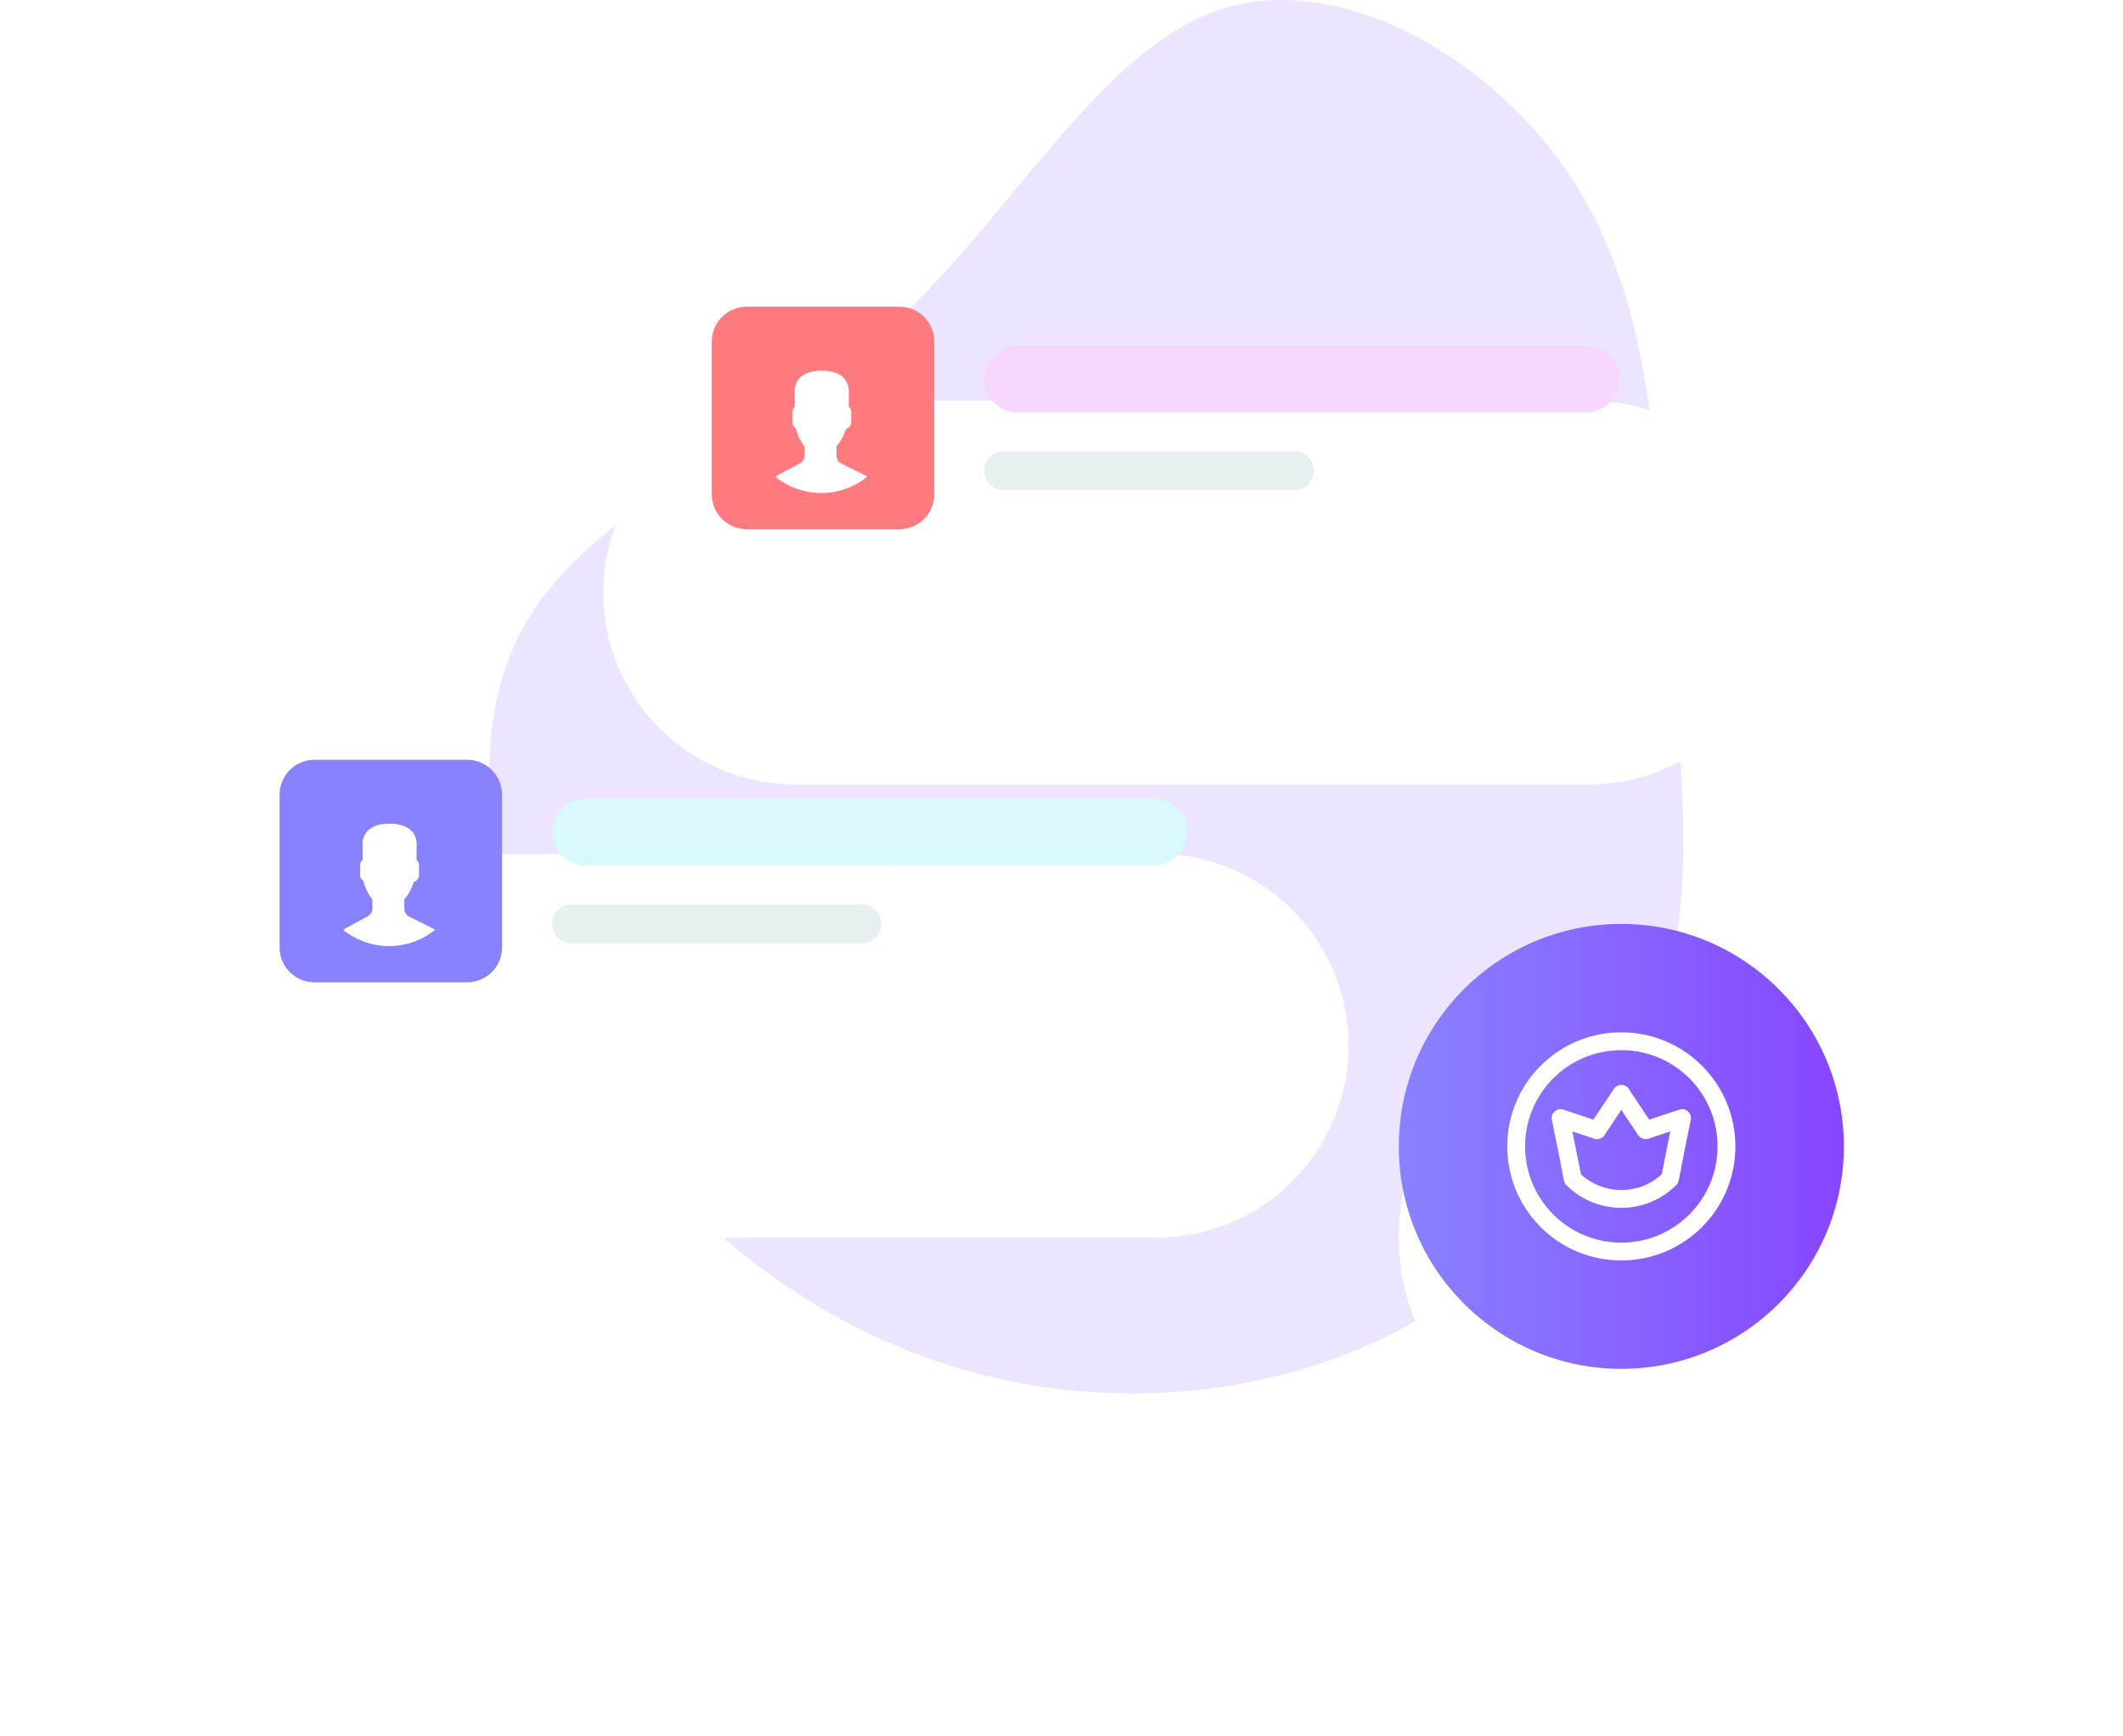 <svg xmlns="http://www.w3.org/2000/svg" width="608" height="497"><defs><filter filterUnits="userSpaceOnUse" id="a" x="0" y="194" width="437" height="211"><feOffset in="SourceAlpha" dy="50"/><feGaussianBlur result="blurOut" stdDeviation="7.071"/><feFlood flood-color="#16195D" result="floodOut"/><feComposite operator="atop" in="floodOut" in2="blurOut"/><feComponentTransfer><feFuncA type="linear" slope=".07"/></feComponentTransfer><feMerge><feMergeNode/><feMergeNode in="SourceGraphic"/></feMerge></filter><filter filterUnits="userSpaceOnUse" id="b" x="123" y="64" width="437" height="211"><feOffset in="SourceAlpha" dy="50"/><feGaussianBlur result="blurOut" stdDeviation="7.071"/><feFlood flood-color="#16195D" result="floodOut"/><feComposite operator="atop" in="floodOut" in2="blurOut"/><feComponentTransfer><feFuncA type="linear" slope=".07"/></feComponentTransfer><feMerge><feMergeNode/><feMergeNode in="SourceGraphic"/></feMerge></filter><filter filterUnits="userSpaceOnUse" id="c" x="322" y="212" width="286" height="285"><feOffset in="SourceAlpha" dy="26"/><feGaussianBlur result="blurOut" stdDeviation="8.888"/><feFlood flood-color="#8754FF" result="floodOut"/><feComposite operator="atop" in="floodOut" in2="blurOut"/><feComponentTransfer><feFuncA type="linear" slope=".38"/></feComponentTransfer><feMerge><feMergeNode/><feMergeNode in="SourceGraphic"/></feMerge></filter><linearGradient id="d" x1="0%" x2="100%" y1="0%" y2="0%"><stop offset="0%" stop-color="#8882FF"/><stop offset="100%" stop-color="#8746FF"/></linearGradient></defs><path fill-rule="evenodd" fill="#EDE5FF" d="M450.829 52.176c22.564 35.184 23.281 79.919 26.63 120.833 3.269 40.994 9.169 78.246-1.435 115.022-10.525 36.695-37.473 72.993-75.584 92.972-38.031 19.98-87.224 23.721-130.916 9.234-43.772-14.408-81.962-47.123-105.642-88.197-23.6-40.993-32.529-90.425-13.315-123.618 19.135-33.273 66.575-50.387 102.772-83.182 36.277-32.716 61.392-81.112 96.074-92.495 34.682-11.382 78.932 14.248 101.416 49.431z"/><g filter="url(#a)"><path fill-rule="evenodd" fill="#FFF" d="M103.953 194.469h227.313c30.349 0 54.953 24.603 54.953 54.953s-24.604 54.953-54.953 54.953H103.953c-30.35 0-54.953-24.603-54.953-54.953s24.603-54.953 54.953-54.953z"/></g><path fill-rule="evenodd" fill="#8882FF" d="M90.063 217.563h43.718c5.523 0 10 4.477 10 10v43.718c0 5.523-4.477 10.001-10 10.001H90.063c-5.523 0-10.001-4.478-10.001-10.001v-43.718c0-5.523 4.478-10 10.001-10z"/><path fill-rule="evenodd" fill="#FFF" d="M117.196 262.471a2.546 2.546 0 01-1.413-2.283v-2.621c.191-.217.403-.49.636-.813a15.434 15.434 0 002.085-4.188c.859-.266 1.494-1.057 1.494-1.997v-2.804c0-.613-.274-1.164-.7-1.549v-4.049s.832-6.301-7.729-6.301-7.73 6.301-7.73 6.301v4.049c-.425.385-.7.936-.7 1.549v2.804c0 .736.387 1.384.972 1.758.7 3.046 2.538 5.24 2.538 5.24v2.556c0 .937-.51 1.793-1.331 2.24l-6.271 3.405a5.45 5.45 0 00-.744.508c3.607 2.896 8.166 4.631 13.129 4.631 4.983 0 9.56-1.749 13.174-4.667a5.147 5.147 0 00-.695-.426l-6.715-3.343z"/><path fill-rule="evenodd" fill="#D7F9FF" d="M167.672 228.719h162.812a9.547 9.547 0 019.547 9.547c0 5.272-4.274 9.547-9.547 9.547H167.672c-5.273 0-9.547-4.275-9.547-9.547a9.547 9.547 0 019.547-9.547z"/><path fill-rule="evenodd" fill="#E8EFF0" d="M163.7 258.969h83.131a5.575 5.575 0 015.575 5.575v.006a5.575 5.575 0 01-5.575 5.575H163.7a5.575 5.575 0 01-5.575-5.575v-.006a5.575 5.575 0 015.575-5.575z"/><g filter="url(#b)"><path fill-rule="evenodd" fill="#FFF" d="M227.734 64.719h227.313c30.35 0 54.953 24.603 54.953 54.953 0 30.349-24.603 54.953-54.953 54.953H227.734c-30.349 0-54.953-24.604-54.953-54.953 0-30.35 24.604-54.953 54.953-54.953z"/></g><path fill-rule="evenodd" fill="#FE7A7E" d="M213.844 87.813h43.718c5.523 0 10 4.476 10 10v43.718c0 5.523-4.477 10-10 10h-43.718c-5.523 0-10-4.477-10-10V97.813c0-5.524 4.477-10 10-10z"/><path fill-rule="evenodd" fill="#FFF" d="M240.971 132.738a2.55 2.55 0 01-1.413-2.284v-2.621c.191-.216.403-.49.635-.813a15.4 15.4 0 002.086-4.189c.859-.265 1.494-1.056 1.494-1.996v-2.803c0-.613-.274-1.166-.7-1.55v-4.049s.832-6.3-7.73-6.3c-8.56 0-7.729 6.3-7.729 6.3v4.049c-.425.384-.7.937-.7 1.55v2.803c0 .736.387 1.384.972 1.758.7 3.046 2.538 5.24 2.538 5.24v2.556c0 .937-.51 1.793-1.331 2.24l-6.271 3.405c-.268.148-.51.324-.744.508 3.607 2.896 8.166 4.631 13.128 4.631a20.89 20.89 0 0013.174-4.667 4.978 4.978 0 00-.694-.426l-6.715-3.342z"/><path fill-rule="evenodd" fill="#F7D7FF" d="M291.464 98.968h162.791c5.278 0 9.558 4.28 9.558 9.558v.01c0 5.279-4.28 9.558-9.558 9.558H291.464a9.558 9.558 0 01-9.558-9.558v-.01c0-5.278 4.279-9.558 9.558-9.558z"/><path fill-rule="evenodd" fill="#E8EFF0" d="M287.469 129.25h83.156a5.563 5.563 0 110 11.125h-83.156a5.563 5.563 0 110-11.125z"/><g filter="url(#c)"><path fill-rule="evenodd" fill="#FFF" d="M464.328 264.563c35.2 0 63.734 28.52 63.734 63.703 0 35.182-28.534 63.703-63.734 63.703-35.199 0-63.734-28.521-63.734-63.703 0-35.183 28.535-63.703 63.734-63.703z"/></g><path fill="url(#d)" d="M464.328 264.563c35.2 0 63.734 28.52 63.734 63.703 0 35.182-28.534 63.703-63.734 63.703-35.199 0-63.734-28.521-63.734-63.703 0-35.183 28.535-63.703 63.734-63.703z"/><path fill-rule="evenodd" fill="#FFF" d="M480.908 317.748l-8.585 2.861-5.875-8.811c-1.008-1.511-3.236-1.516-4.246 0l-5.876 8.811-8.585-2.861c-1.853-.619-3.693.999-3.309 2.92 3.792 18.201 3.207 17.721 4.176 18.691 8.666 8.664 22.766 8.664 31.432 0 .97-.969.392-.527 4.176-18.691.383-1.91-1.443-3.542-3.308-2.92zm-5.016 18.52c-6.527 5.985-16.608 5.985-23.135 0l-2.458-12.29 6.263 2.087a2.553 2.553 0 002.93-1.005l4.833-7.248 4.832 7.248a2.552 2.552 0 002.93 1.005l6.263-2.087-2.458 12.29zm-11.567-40.658c-18.051 0-32.66 14.605-32.66 32.654 0 18.049 14.607 32.656 32.66 32.656 18.05 0 32.66-14.606 32.66-32.656 0-18.047-14.608-32.654-32.66-32.654zm0 60.208c-15.231 0-27.557-12.324-27.557-27.554 0-15.227 12.324-27.552 27.557-27.552 15.23 0 27.556 12.323 27.556 27.552s-12.324 27.554-27.556 27.554z"/></svg>